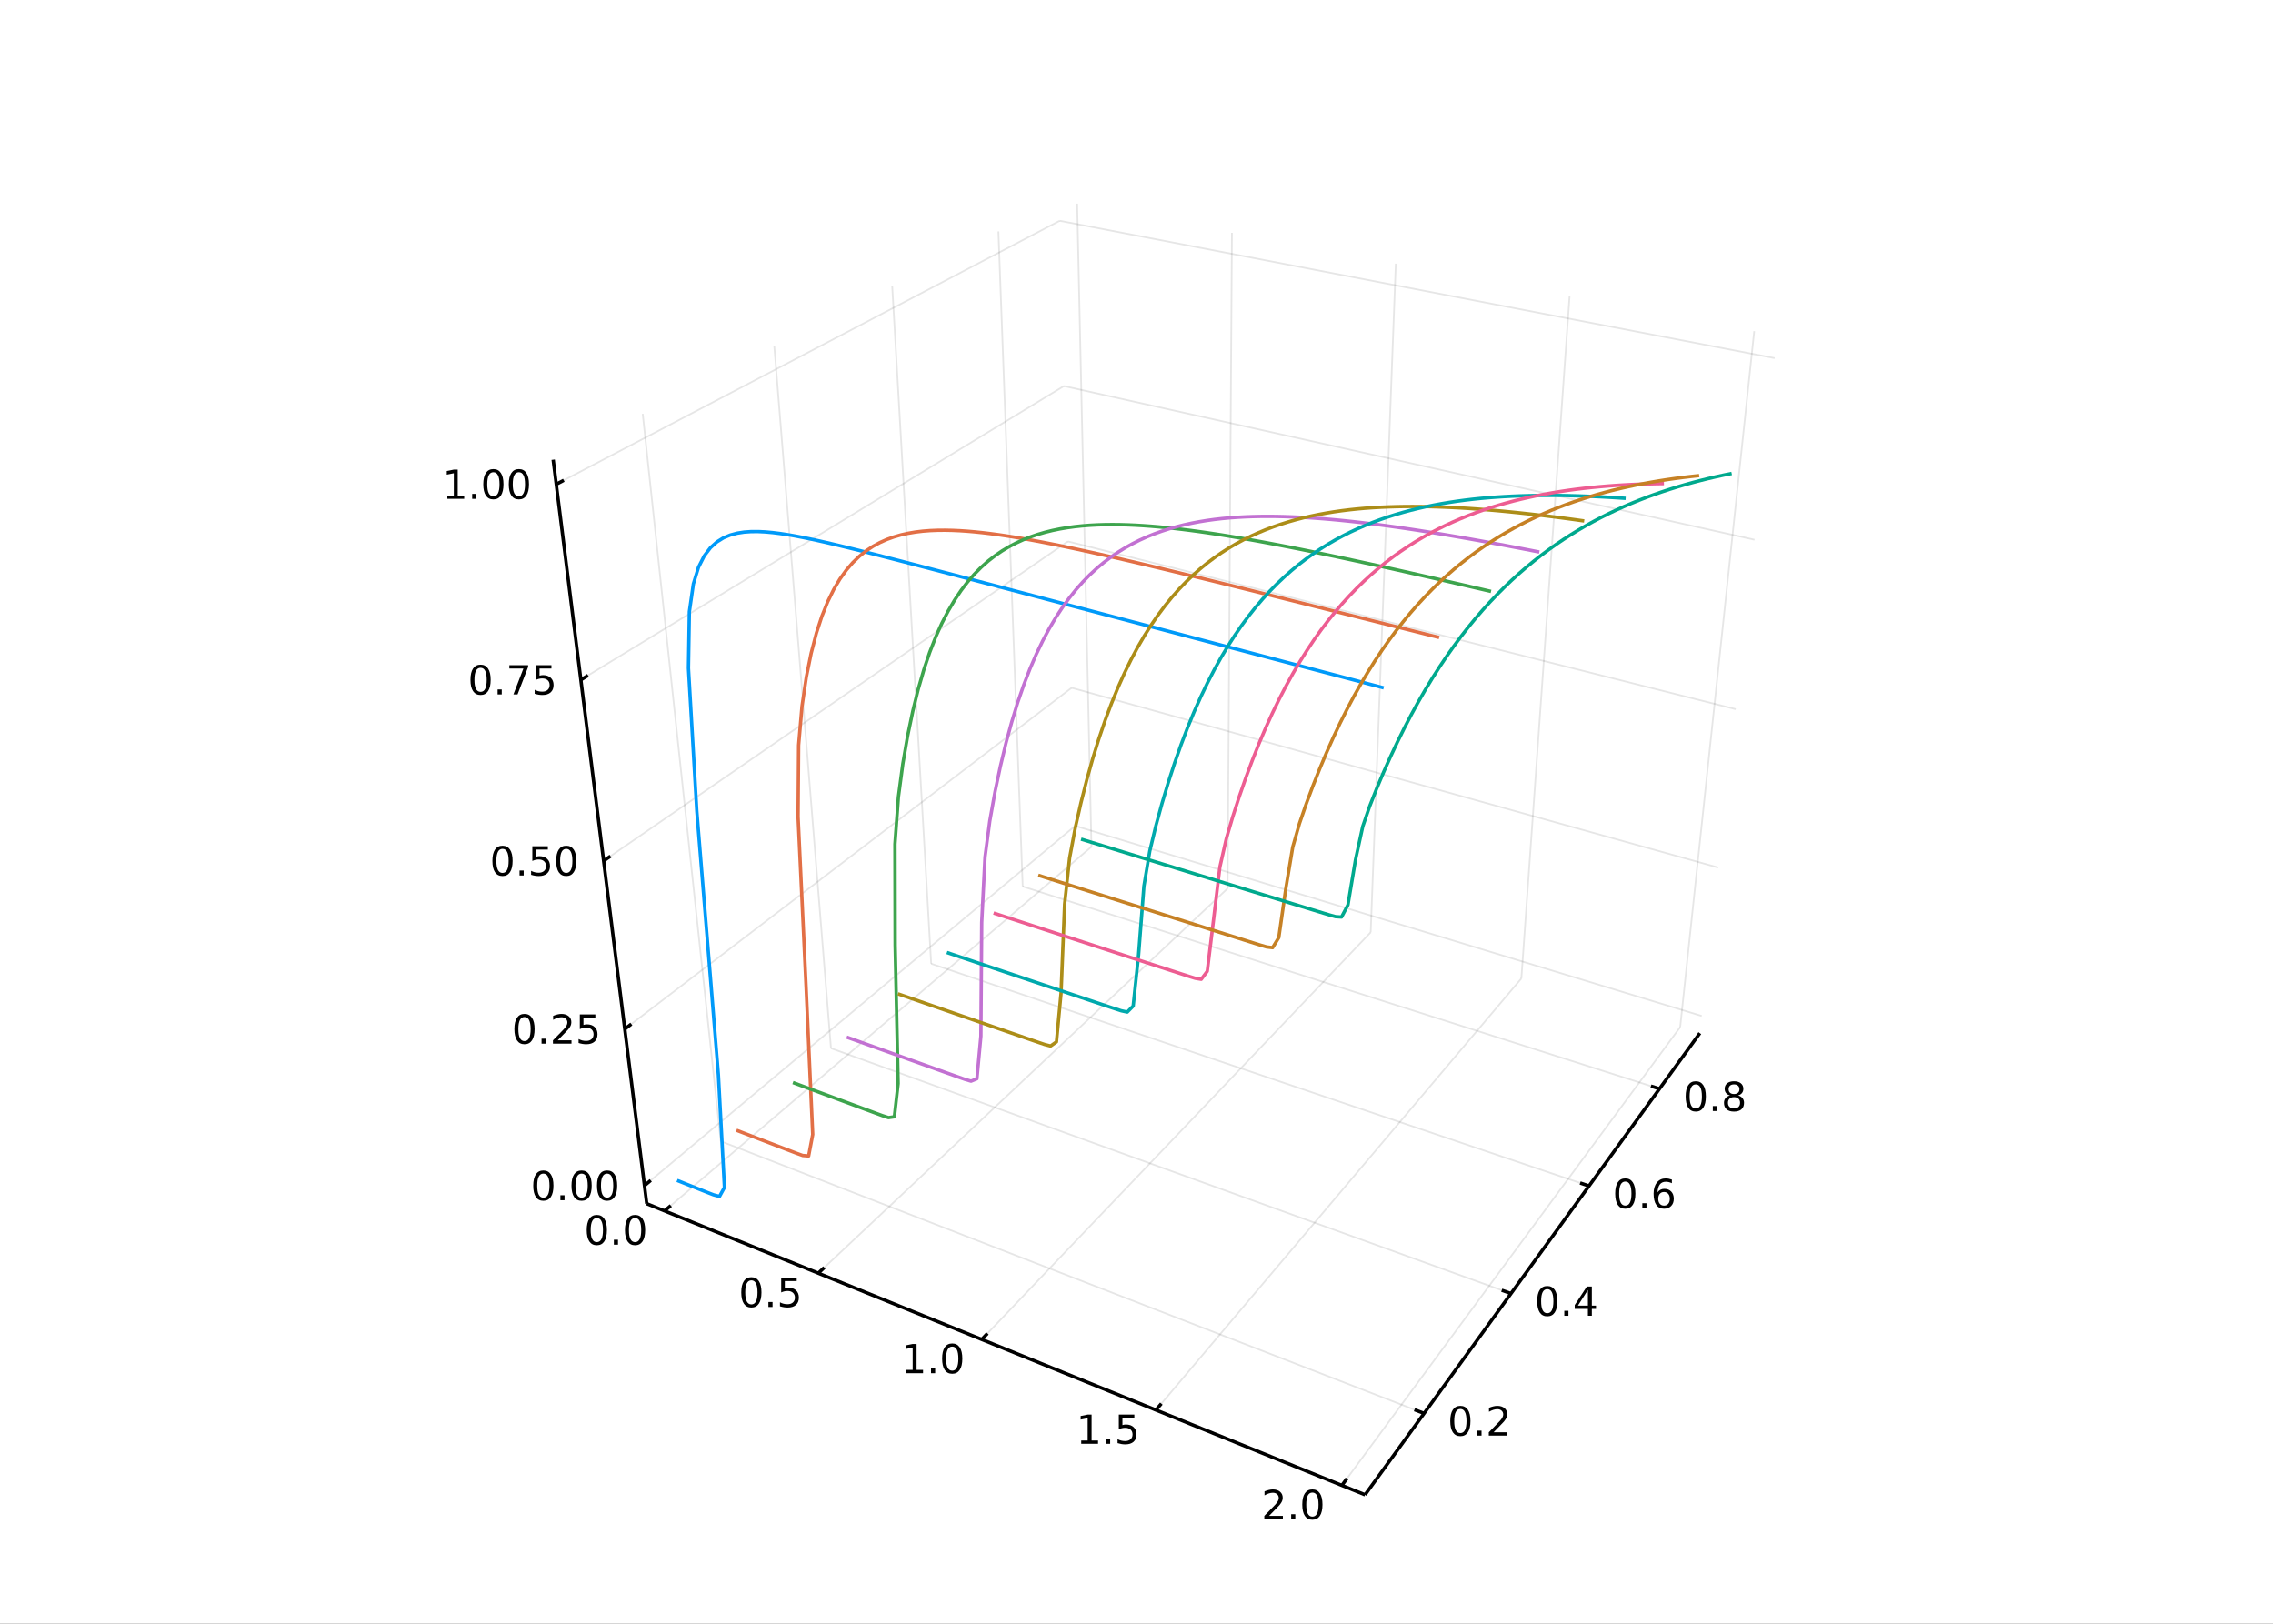 <?xml version="1.0" encoding="utf-8"?>
<svg xmlns="http://www.w3.org/2000/svg" xmlns:xlink="http://www.w3.org/1999/xlink" width="672" height="480" viewBox="0 0 2688 1920">
<rect x="0" y="0" width="2688" height="1920" fill="#333333" stroke="none"/>
<defs>
  <clipPath id="clip370">
    <rect x="0" y="0" width="2688" height="1920"/>
  </clipPath>
</defs>
<path clip-path="url(#clip370)" d="
M0 1920 L2688 1920 L2688 0 L0 0  Z
  " fill="#ffffff" fill-rule="evenodd" fill-opacity="1"/>
<defs>
  <clipPath id="clip371">
    <rect x="537" y="0" width="1883" height="1883"/>
  </clipPath>
</defs>
<defs>
  <clipPath id="clip372">
    <rect x="189" y="47" width="2453" height="1755"/>
  </clipPath>
</defs>
<path clip-path="url(#clip372)" d="
M-354.804 3135.48 L-459.2 1060.76 L105.336 337.03 L906.372 714.179 L820.099 2659.89 L446.569 3947.31 L-354.804 3135.48  Z
  " fill="#ffffff" fill-rule="evenodd" fill-opacity="1"/>
<polyline clip-path="url(#clip372)" style="stroke:#000000; stroke-linecap:butt; stroke-linejoin:round; stroke-width:2; stroke-opacity:0.1; fill:none" points="
  785.9,1431.83 1290.74,1001.27 
  "/>
<polyline clip-path="url(#clip372)" style="stroke:#000000; stroke-linecap:butt; stroke-linejoin:round; stroke-width:2; stroke-opacity:0.1; fill:none" points="
  1290.74,1001.27 1273.84,240.755 
  "/>
<polyline clip-path="url(#clip372)" style="stroke:#000000; stroke-linecap:butt; stroke-linejoin:round; stroke-width:2; stroke-opacity:0.1; fill:none" points="
  967.682,1505.5 1451.71,1050.57 
  "/>
<polyline clip-path="url(#clip372)" style="stroke:#000000; stroke-linecap:butt; stroke-linejoin:round; stroke-width:2; stroke-opacity:0.1; fill:none" points="
  1451.71,1050.57 1456.85,275.222 
  "/>
<polyline clip-path="url(#clip372)" style="stroke:#000000; stroke-linecap:butt; stroke-linejoin:round; stroke-width:2; stroke-opacity:0.1; fill:none" points="
  1160.99,1583.83 1620.95,1102.41 
  "/>
<polyline clip-path="url(#clip372)" style="stroke:#000000; stroke-linecap:butt; stroke-linejoin:round; stroke-width:2; stroke-opacity:0.1; fill:none" points="
  1620.95,1102.41 1650.63,311.716 
  "/>
<polyline clip-path="url(#clip372)" style="stroke:#000000; stroke-linecap:butt; stroke-linejoin:round; stroke-width:2; stroke-opacity:0.1; fill:none" points="
  1366.96,1667.29 1799.14,1156.99 
  "/>
<polyline clip-path="url(#clip372)" style="stroke:#000000; stroke-linecap:butt; stroke-linejoin:round; stroke-width:2; stroke-opacity:0.1; fill:none" points="
  1799.14,1156.99 1856.15,350.423 
  "/>
<polyline clip-path="url(#clip372)" style="stroke:#000000; stroke-linecap:butt; stroke-linejoin:round; stroke-width:2; stroke-opacity:0.1; fill:none" points="
  1586.87,1756.41 1986.98,1214.52 
  "/>
<polyline clip-path="url(#clip372)" style="stroke:#000000; stroke-linecap:butt; stroke-linejoin:round; stroke-width:2; stroke-opacity:0.1; fill:none" points="
  1986.98,1214.52 2074.53,391.55 
  "/>
<polyline clip-path="url(#clip370)" style="stroke:#000000; stroke-linecap:butt; stroke-linejoin:round; stroke-width:4; stroke-opacity:1; fill:none" points="
  764.812,1423.29 1614.27,1767.51 
  "/>
<polyline clip-path="url(#clip370)" style="stroke:#000000; stroke-linecap:butt; stroke-linejoin:round; stroke-width:4; stroke-opacity:1; fill:none" points="
  785.9,1431.83 793.265,1425.55 
  "/>
<polyline clip-path="url(#clip370)" style="stroke:#000000; stroke-linecap:butt; stroke-linejoin:round; stroke-width:4; stroke-opacity:1; fill:none" points="
  967.682,1505.5 974.782,1498.82 
  "/>
<polyline clip-path="url(#clip370)" style="stroke:#000000; stroke-linecap:butt; stroke-linejoin:round; stroke-width:4; stroke-opacity:1; fill:none" points="
  1160.99,1583.83 1167.78,1576.73 
  "/>
<polyline clip-path="url(#clip370)" style="stroke:#000000; stroke-linecap:butt; stroke-linejoin:round; stroke-width:4; stroke-opacity:1; fill:none" points="
  1366.96,1667.29 1373.37,1659.72 
  "/>
<polyline clip-path="url(#clip370)" style="stroke:#000000; stroke-linecap:butt; stroke-linejoin:round; stroke-width:4; stroke-opacity:1; fill:none" points="
  1586.87,1756.41 1592.85,1748.31 
  "/>
<path clip-path="url(#clip370)" d="M705.768 1440.29 Q702.157 1440.29 700.328 1443.86 Q698.523 1447.4 698.523 1454.53 Q698.523 1461.64 700.328 1465.2 Q702.157 1468.74 705.768 1468.74 Q709.402 1468.74 711.208 1465.2 Q713.037 1461.64 713.037 1454.53 Q713.037 1447.4 711.208 1443.86 Q709.402 1440.29 705.768 1440.29 M705.768 1436.59 Q711.578 1436.59 714.634 1441.2 Q717.713 1445.78 717.713 1454.53 Q717.713 1463.26 714.634 1467.86 Q711.578 1472.45 705.768 1472.45 Q699.958 1472.45 696.879 1467.86 Q693.824 1463.26 693.824 1454.53 Q693.824 1445.78 696.879 1441.2 Q699.958 1436.59 705.768 1436.59 Z" fill="#000000" fill-rule="evenodd" fill-opacity="1" /><path clip-path="url(#clip370)" d="M725.93 1465.89 L730.814 1465.89 L730.814 1471.77 L725.93 1471.77 L725.93 1465.89 Z" fill="#000000" fill-rule="evenodd" fill-opacity="1" /><path clip-path="url(#clip370)" d="M750.999 1440.29 Q747.388 1440.29 745.56 1443.86 Q743.754 1447.4 743.754 1454.53 Q743.754 1461.64 745.56 1465.2 Q747.388 1468.74 750.999 1468.74 Q754.634 1468.74 756.439 1465.2 Q758.268 1461.64 758.268 1454.53 Q758.268 1447.4 756.439 1443.86 Q754.634 1440.29 750.999 1440.29 M750.999 1436.59 Q756.81 1436.59 759.865 1441.2 Q762.944 1445.78 762.944 1454.53 Q762.944 1463.26 759.865 1467.86 Q756.81 1472.45 750.999 1472.45 Q745.189 1472.45 742.111 1467.86 Q739.055 1463.26 739.055 1454.53 Q739.055 1445.78 742.111 1441.2 Q745.189 1436.59 750.999 1436.59 Z" fill="#000000" fill-rule="evenodd" fill-opacity="1" /><path clip-path="url(#clip370)" d="M888.546 1513.96 Q884.934 1513.96 883.106 1517.52 Q881.3 1521.06 881.3 1528.19 Q881.3 1535.3 883.106 1538.86 Q884.934 1542.4 888.546 1542.4 Q892.18 1542.4 893.985 1538.86 Q895.814 1535.3 895.814 1528.19 Q895.814 1521.06 893.985 1517.52 Q892.18 1513.96 888.546 1513.96 M888.546 1510.25 Q894.356 1510.25 897.411 1514.86 Q900.49 1519.44 900.49 1528.19 Q900.49 1536.92 897.411 1541.52 Q894.356 1546.11 888.546 1546.11 Q882.735 1546.11 879.657 1541.52 Q876.601 1536.92 876.601 1528.19 Q876.601 1519.44 879.657 1514.86 Q882.735 1510.25 888.546 1510.25 Z" fill="#000000" fill-rule="evenodd" fill-opacity="1" /><path clip-path="url(#clip370)" d="M908.707 1539.56 L913.592 1539.56 L913.592 1545.44 L908.707 1545.44 L908.707 1539.56 Z" fill="#000000" fill-rule="evenodd" fill-opacity="1" /><path clip-path="url(#clip370)" d="M923.823 1510.88 L942.179 1510.88 L942.179 1514.81 L928.105 1514.81 L928.105 1523.28 Q929.124 1522.94 930.143 1522.77 Q931.161 1522.59 932.18 1522.59 Q937.967 1522.59 941.346 1525.76 Q944.726 1528.93 944.726 1534.35 Q944.726 1539.93 941.254 1543.03 Q937.781 1546.11 931.462 1546.11 Q929.286 1546.11 927.018 1545.74 Q924.772 1545.37 922.365 1544.63 L922.365 1539.93 Q924.448 1541.06 926.67 1541.62 Q928.893 1542.17 931.369 1542.17 Q935.374 1542.17 937.712 1540.07 Q940.05 1537.96 940.05 1534.35 Q940.05 1530.74 937.712 1528.63 Q935.374 1526.52 931.369 1526.52 Q929.494 1526.52 927.619 1526.94 Q925.768 1527.36 923.823 1528.24 L923.823 1510.88 Z" fill="#000000" fill-rule="evenodd" fill-opacity="1" /><path clip-path="url(#clip370)" d="M1071.67 1619.83 L1079.31 1619.83 L1079.31 1593.47 L1071 1595.14 L1071 1590.88 L1079.26 1589.21 L1083.94 1589.21 L1083.94 1619.83 L1091.58 1619.83 L1091.58 1623.77 L1071.67 1623.77 L1071.67 1619.83 Z" fill="#000000" fill-rule="evenodd" fill-opacity="1" /><path clip-path="url(#clip370)" d="M1101.02 1617.89 L1105.91 1617.89 L1105.91 1623.77 L1101.02 1623.77 L1101.02 1617.89 Z" fill="#000000" fill-rule="evenodd" fill-opacity="1" /><path clip-path="url(#clip370)" d="M1126.09 1592.29 Q1122.48 1592.29 1120.65 1595.85 Q1118.85 1599.4 1118.85 1606.52 Q1118.85 1613.63 1120.65 1617.2 Q1122.48 1620.74 1126.09 1620.74 Q1129.72 1620.74 1131.53 1617.2 Q1133.36 1613.63 1133.36 1606.52 Q1133.36 1599.4 1131.53 1595.85 Q1129.72 1592.29 1126.09 1592.29 M1126.09 1588.59 Q1131.9 1588.59 1134.96 1593.19 Q1138.03 1597.77 1138.03 1606.52 Q1138.03 1615.25 1134.96 1619.86 Q1131.9 1624.44 1126.09 1624.44 Q1120.28 1624.44 1117.2 1619.86 Q1114.15 1615.25 1114.15 1606.52 Q1114.15 1597.77 1117.2 1593.19 Q1120.28 1588.59 1126.09 1588.59 Z" fill="#000000" fill-rule="evenodd" fill-opacity="1" /><path clip-path="url(#clip370)" d="M1278.63 1703.3 L1286.27 1703.3 L1286.27 1676.93 L1277.96 1678.6 L1277.96 1674.34 L1286.23 1672.67 L1290.9 1672.67 L1290.9 1703.3 L1298.54 1703.3 L1298.54 1707.23 L1278.63 1707.23 L1278.63 1703.3 Z" fill="#000000" fill-rule="evenodd" fill-opacity="1" /><path clip-path="url(#clip370)" d="M1307.98 1701.35 L1312.87 1701.35 L1312.87 1707.23 L1307.98 1707.23 L1307.98 1701.35 Z" fill="#000000" fill-rule="evenodd" fill-opacity="1" /><path clip-path="url(#clip370)" d="M1323.1 1672.67 L1341.46 1672.67 L1341.46 1676.61 L1327.38 1676.61 L1327.38 1685.08 Q1328.4 1684.73 1329.42 1684.57 Q1330.44 1684.39 1331.46 1684.39 Q1337.24 1684.39 1340.62 1687.56 Q1344 1690.73 1344 1696.15 Q1344 1701.72 1340.53 1704.83 Q1337.06 1707.9 1330.74 1707.9 Q1328.56 1707.9 1326.29 1707.53 Q1324.05 1707.16 1321.64 1706.42 L1321.64 1701.72 Q1323.73 1702.86 1325.95 1703.41 Q1328.17 1703.97 1330.65 1703.97 Q1334.65 1703.97 1336.99 1701.86 Q1339.33 1699.76 1339.33 1696.15 Q1339.33 1692.53 1336.99 1690.43 Q1334.65 1688.32 1330.65 1688.32 Q1328.77 1688.32 1326.9 1688.74 Q1325.04 1689.15 1323.1 1690.03 L1323.1 1672.67 Z" fill="#000000" fill-rule="evenodd" fill-opacity="1" /><path clip-path="url(#clip370)" d="M1500.77 1792.41 L1517.09 1792.41 L1517.09 1796.35 L1495.14 1796.35 L1495.14 1792.41 Q1497.81 1789.66 1502.39 1785.03 Q1507 1780.38 1508.18 1779.03 Q1510.42 1776.51 1511.3 1774.77 Q1512.2 1773.01 1512.2 1771.32 Q1512.2 1768.57 1510.26 1766.83 Q1508.34 1765.1 1505.24 1765.1 Q1503.04 1765.1 1500.58 1765.86 Q1498.15 1766.63 1495.38 1768.18 L1495.38 1763.45 Q1498.2 1762.32 1500.65 1761.74 Q1503.11 1761.16 1505.14 1761.16 Q1510.51 1761.16 1513.71 1763.85 Q1516.9 1766.53 1516.9 1771.02 Q1516.9 1773.15 1516.09 1775.07 Q1515.31 1776.97 1513.2 1779.57 Q1512.62 1780.24 1509.52 1783.45 Q1506.42 1786.65 1500.77 1792.41 Z" fill="#000000" fill-rule="evenodd" fill-opacity="1" /><path clip-path="url(#clip370)" d="M1526.9 1790.47 L1531.79 1790.47 L1531.79 1796.35 L1526.9 1796.35 L1526.9 1790.47 Z" fill="#000000" fill-rule="evenodd" fill-opacity="1" /><path clip-path="url(#clip370)" d="M1551.97 1764.87 Q1548.36 1764.87 1546.53 1768.43 Q1544.73 1771.97 1544.73 1779.1 Q1544.73 1786.21 1546.53 1789.77 Q1548.36 1793.32 1551.97 1793.32 Q1555.61 1793.32 1557.41 1789.77 Q1559.24 1786.21 1559.24 1779.1 Q1559.24 1771.97 1557.41 1768.43 Q1555.61 1764.87 1551.97 1764.87 M1551.97 1761.16 Q1557.78 1761.16 1560.84 1765.77 Q1563.92 1770.35 1563.92 1779.1 Q1563.92 1787.83 1560.84 1792.44 Q1557.78 1797.02 1551.97 1797.02 Q1546.16 1797.02 1543.08 1792.44 Q1540.03 1787.83 1540.03 1779.1 Q1540.03 1770.35 1543.08 1765.77 Q1546.16 1761.16 1551.97 1761.16 Z" fill="#000000" fill-rule="evenodd" fill-opacity="1" /><polyline clip-path="url(#clip372)" style="stroke:#000000; stroke-linecap:butt; stroke-linejoin:round; stroke-width:2; stroke-opacity:0.1; fill:none" points="
  1684.07,1671.28 852.355,1349.45 
  "/>
<polyline clip-path="url(#clip372)" style="stroke:#000000; stroke-linecap:butt; stroke-linejoin:round; stroke-width:2; stroke-opacity:0.1; fill:none" points="
  852.355,1349.45 760.042,489.31 
  "/>
<polyline clip-path="url(#clip372)" style="stroke:#000000; stroke-linecap:butt; stroke-linejoin:round; stroke-width:2; stroke-opacity:0.1; fill:none" points="
  1786.85,1529.58 982.69,1239.51 
  "/>
<polyline clip-path="url(#clip372)" style="stroke:#000000; stroke-linecap:butt; stroke-linejoin:round; stroke-width:2; stroke-opacity:0.1; fill:none" points="
  982.69,1239.51 915.654,409.512 
  "/>
<polyline clip-path="url(#clip372)" style="stroke:#000000; stroke-linecap:butt; stroke-linejoin:round; stroke-width:2; stroke-opacity:0.1; fill:none" points="
  1879.14,1402.33 1101.2,1139.54 
  "/>
<polyline clip-path="url(#clip372)" style="stroke:#000000; stroke-linecap:butt; stroke-linejoin:round; stroke-width:2; stroke-opacity:0.1; fill:none" points="
  1101.2,1139.54 1055.08,338.016 
  "/>
<polyline clip-path="url(#clip372)" style="stroke:#000000; stroke-linecap:butt; stroke-linejoin:round; stroke-width:2; stroke-opacity:0.1; fill:none" points="
  1962.48,1287.44 1209.44,1048.24 
  "/>
<polyline clip-path="url(#clip372)" style="stroke:#000000; stroke-linecap:butt; stroke-linejoin:round; stroke-width:2; stroke-opacity:0.1; fill:none" points="
  1209.44,1048.24 1180.72,273.588 
  "/>
<polyline clip-path="url(#clip370)" style="stroke:#000000; stroke-linecap:butt; stroke-linejoin:round; stroke-width:4; stroke-opacity:1; fill:none" points="
  1614.27,1767.51 2010.21,1221.64 
  "/>
<polyline clip-path="url(#clip370)" style="stroke:#000000; stroke-linecap:butt; stroke-linejoin:round; stroke-width:4; stroke-opacity:1; fill:none" points="
  1684.07,1671.28 1672.72,1666.88 
  "/>
<polyline clip-path="url(#clip370)" style="stroke:#000000; stroke-linecap:butt; stroke-linejoin:round; stroke-width:4; stroke-opacity:1; fill:none" points="
  1786.85,1529.58 1775.95,1525.64 
  "/>
<polyline clip-path="url(#clip370)" style="stroke:#000000; stroke-linecap:butt; stroke-linejoin:round; stroke-width:4; stroke-opacity:1; fill:none" points="
  1879.14,1402.33 1868.66,1398.79 
  "/>
<polyline clip-path="url(#clip370)" style="stroke:#000000; stroke-linecap:butt; stroke-linejoin:round; stroke-width:4; stroke-opacity:1; fill:none" points="
  1962.48,1287.44 1952.39,1284.23 
  "/>
<path clip-path="url(#clip370)" d="M1726.99 1666.06 Q1723.38 1666.06 1721.55 1669.63 Q1719.75 1673.17 1719.75 1680.3 Q1719.75 1687.4 1721.55 1690.97 Q1723.38 1694.51 1726.99 1694.51 Q1730.63 1694.51 1732.43 1690.97 Q1734.26 1687.4 1734.26 1680.3 Q1734.26 1673.17 1732.43 1669.63 Q1730.63 1666.06 1726.99 1666.06 M1726.99 1662.36 Q1732.8 1662.36 1735.86 1666.97 Q1738.94 1671.55 1738.94 1680.3 Q1738.94 1689.03 1735.86 1693.63 Q1732.8 1698.21 1726.99 1698.21 Q1721.18 1698.21 1718.1 1693.63 Q1715.05 1689.03 1715.05 1680.3 Q1715.05 1671.55 1718.1 1666.97 Q1721.18 1662.36 1726.99 1662.36 Z" fill="#000000" fill-rule="evenodd" fill-opacity="1" /><path clip-path="url(#clip370)" d="M1747.15 1691.66 L1752.04 1691.66 L1752.04 1697.54 L1747.15 1697.54 L1747.15 1691.66 Z" fill="#000000" fill-rule="evenodd" fill-opacity="1" /><path clip-path="url(#clip370)" d="M1766.25 1693.61 L1782.57 1693.61 L1782.57 1697.54 L1760.63 1697.54 L1760.63 1693.61 Q1763.29 1690.85 1767.87 1686.22 Q1772.48 1681.57 1773.66 1680.23 Q1775.9 1677.71 1776.78 1675.97 Q1777.69 1674.21 1777.69 1672.52 Q1777.69 1669.77 1775.74 1668.03 Q1773.82 1666.29 1770.72 1666.29 Q1768.52 1666.29 1766.06 1667.06 Q1763.63 1667.82 1760.86 1669.37 L1760.86 1664.65 Q1763.68 1663.52 1766.13 1662.94 Q1768.59 1662.36 1770.63 1662.36 Q1776 1662.36 1779.19 1665.04 Q1782.38 1667.73 1782.38 1672.22 Q1782.38 1674.35 1781.57 1676.27 Q1780.79 1678.17 1778.68 1680.76 Q1778.1 1681.43 1775 1684.65 Q1771.9 1687.84 1766.25 1693.61 Z" fill="#000000" fill-rule="evenodd" fill-opacity="1" /><path clip-path="url(#clip370)" d="M1829.77 1524.36 Q1826.16 1524.36 1824.33 1527.93 Q1822.53 1531.47 1822.53 1538.6 Q1822.53 1545.7 1824.33 1549.27 Q1826.16 1552.81 1829.77 1552.81 Q1833.41 1552.81 1835.21 1549.27 Q1837.04 1545.7 1837.04 1538.6 Q1837.04 1531.47 1835.21 1527.93 Q1833.41 1524.36 1829.77 1524.36 M1829.77 1520.66 Q1835.58 1520.66 1838.64 1525.27 Q1841.72 1529.85 1841.72 1538.6 Q1841.72 1547.33 1838.64 1551.93 Q1835.58 1556.51 1829.77 1556.51 Q1823.96 1556.51 1820.88 1551.93 Q1817.83 1547.33 1817.83 1538.6 Q1817.83 1529.85 1820.88 1525.27 Q1823.96 1520.66 1829.77 1520.66 Z" fill="#000000" fill-rule="evenodd" fill-opacity="1" /><path clip-path="url(#clip370)" d="M1849.93 1549.96 L1854.82 1549.96 L1854.82 1555.84 L1849.93 1555.84 L1849.93 1549.96 Z" fill="#000000" fill-rule="evenodd" fill-opacity="1" /><path clip-path="url(#clip370)" d="M1877.85 1525.36 L1866.04 1543.81 L1877.85 1543.81 L1877.85 1525.36 M1876.62 1521.28 L1882.5 1521.28 L1882.5 1543.81 L1887.43 1543.81 L1887.43 1547.7 L1882.5 1547.7 L1882.5 1555.84 L1877.85 1555.84 L1877.85 1547.7 L1862.25 1547.7 L1862.25 1543.18 L1876.62 1521.28 Z" fill="#000000" fill-rule="evenodd" fill-opacity="1" /><path clip-path="url(#clip370)" d="M1922.07 1397.12 Q1918.46 1397.12 1916.63 1400.68 Q1914.82 1404.22 1914.82 1411.35 Q1914.82 1418.46 1916.63 1422.02 Q1918.46 1425.57 1922.07 1425.57 Q1925.7 1425.57 1927.51 1422.02 Q1929.34 1418.46 1929.34 1411.35 Q1929.34 1404.22 1927.51 1400.68 Q1925.7 1397.12 1922.07 1397.12 M1922.07 1393.41 Q1927.88 1393.41 1930.93 1398.02 Q1934.01 1402.6 1934.01 1411.35 Q1934.01 1420.08 1930.93 1424.69 Q1927.88 1429.27 1922.07 1429.27 Q1916.26 1429.27 1913.18 1424.69 Q1910.12 1420.08 1910.12 1411.35 Q1910.12 1402.6 1913.18 1398.02 Q1916.26 1393.41 1922.07 1393.41 Z" fill="#000000" fill-rule="evenodd" fill-opacity="1" /><path clip-path="url(#clip370)" d="M1942.23 1422.72 L1947.11 1422.72 L1947.11 1428.6 L1942.23 1428.6 L1942.23 1422.72 Z" fill="#000000" fill-rule="evenodd" fill-opacity="1" /><path clip-path="url(#clip370)" d="M1967.88 1409.46 Q1964.73 1409.46 1962.88 1411.61 Q1961.05 1413.76 1961.05 1417.51 Q1961.05 1421.24 1962.88 1423.41 Q1964.73 1425.57 1967.88 1425.57 Q1971.03 1425.57 1972.85 1423.41 Q1974.71 1421.24 1974.71 1417.51 Q1974.71 1413.76 1972.85 1411.61 Q1971.03 1409.46 1967.88 1409.46 M1977.16 1394.8 L1977.16 1399.06 Q1975.4 1398.23 1973.6 1397.79 Q1971.81 1397.35 1970.05 1397.35 Q1965.42 1397.35 1962.97 1400.47 Q1960.54 1403.6 1960.19 1409.92 Q1961.56 1407.9 1963.62 1406.84 Q1965.68 1405.75 1968.16 1405.75 Q1973.36 1405.75 1976.37 1408.92 Q1979.41 1412.07 1979.41 1417.51 Q1979.41 1422.83 1976.26 1426.05 Q1973.11 1429.27 1967.88 1429.27 Q1961.88 1429.27 1958.71 1424.69 Q1955.54 1420.08 1955.54 1411.35 Q1955.54 1403.16 1959.43 1398.3 Q1963.32 1393.41 1969.87 1393.41 Q1971.63 1393.41 1973.41 1393.76 Q1975.22 1394.11 1977.16 1394.8 Z" fill="#000000" fill-rule="evenodd" fill-opacity="1" /><path clip-path="url(#clip370)" d="M2005.41 1282.22 Q2001.79 1282.22 1999.97 1285.79 Q1998.16 1289.33 1998.16 1296.46 Q1998.16 1303.57 1999.97 1307.13 Q2001.79 1310.67 2005.41 1310.67 Q2009.04 1310.67 2010.85 1307.13 Q2012.67 1303.57 2012.67 1296.46 Q2012.67 1289.33 2010.85 1285.79 Q2009.04 1282.22 2005.41 1282.22 M2005.41 1278.52 Q2011.22 1278.52 2014.27 1283.13 Q2017.35 1287.71 2017.35 1296.46 Q2017.35 1305.19 2014.27 1309.79 Q2011.22 1314.38 2005.41 1314.38 Q1999.6 1314.38 1996.52 1309.79 Q1993.46 1305.19 1993.46 1296.46 Q1993.46 1287.71 1996.52 1283.13 Q1999.6 1278.52 2005.41 1278.52 Z" fill="#000000" fill-rule="evenodd" fill-opacity="1" /><path clip-path="url(#clip370)" d="M2025.57 1307.82 L2030.45 1307.82 L2030.45 1313.7 L2025.57 1313.7 L2025.57 1307.82 Z" fill="#000000" fill-rule="evenodd" fill-opacity="1" /><path clip-path="url(#clip370)" d="M2050.64 1297.29 Q2047.3 1297.29 2045.38 1299.07 Q2043.48 1300.86 2043.48 1303.98 Q2043.48 1307.11 2045.38 1308.89 Q2047.3 1310.67 2050.64 1310.67 Q2053.97 1310.67 2055.89 1308.89 Q2057.81 1307.08 2057.81 1303.98 Q2057.81 1300.86 2055.89 1299.07 Q2053.99 1297.29 2050.64 1297.29 M2045.96 1295.3 Q2042.95 1294.56 2041.26 1292.5 Q2039.6 1290.44 2039.6 1287.48 Q2039.6 1283.33 2042.53 1280.93 Q2045.5 1278.52 2050.64 1278.52 Q2055.8 1278.52 2058.74 1280.93 Q2061.68 1283.33 2061.68 1287.48 Q2061.68 1290.44 2059.99 1292.5 Q2058.32 1294.56 2055.34 1295.3 Q2058.72 1296.09 2060.59 1298.38 Q2062.49 1300.67 2062.49 1303.98 Q2062.49 1309.01 2059.41 1311.69 Q2056.35 1314.38 2050.64 1314.38 Q2044.92 1314.38 2041.84 1311.69 Q2038.78 1309.01 2038.78 1303.98 Q2038.78 1300.67 2040.68 1298.38 Q2042.58 1296.09 2045.96 1295.3 M2044.25 1287.92 Q2044.25 1290.6 2045.91 1292.11 Q2047.6 1293.61 2050.64 1293.61 Q2053.65 1293.61 2055.34 1292.11 Q2057.05 1290.6 2057.05 1287.92 Q2057.05 1285.23 2055.34 1283.73 Q2053.65 1282.22 2050.64 1282.22 Q2047.6 1282.22 2045.91 1283.73 Q2044.25 1285.23 2044.25 1287.92 Z" fill="#000000" fill-rule="evenodd" fill-opacity="1" /><polyline clip-path="url(#clip372)" style="stroke:#000000; stroke-linecap:butt; stroke-linejoin:round; stroke-width:2; stroke-opacity:0.1; fill:none" points="
  762.124,1401.93 1271.47,976.54 
  "/>
<polyline clip-path="url(#clip372)" style="stroke:#000000; stroke-linecap:butt; stroke-linejoin:round; stroke-width:2; stroke-opacity:0.1; fill:none" points="
  1271.47,976.54 2012.46,1201.32 
  "/>
<polyline clip-path="url(#clip372)" style="stroke:#000000; stroke-linecap:butt; stroke-linejoin:round; stroke-width:2; stroke-opacity:0.1; fill:none" points="
  738.834,1216.79 1267.29,813.269 
  "/>
<polyline clip-path="url(#clip372)" style="stroke:#000000; stroke-linecap:butt; stroke-linejoin:round; stroke-width:2; stroke-opacity:0.1; fill:none" points="
  1267.29,813.269 2031.91,1025.85 
  "/>
<polyline clip-path="url(#clip372)" style="stroke:#000000; stroke-linecap:butt; stroke-linejoin:round; stroke-width:2; stroke-opacity:0.1; fill:none" points="
  713.821,1017.95 1262.87,640.218 
  "/>
<polyline clip-path="url(#clip372)" style="stroke:#000000; stroke-linecap:butt; stroke-linejoin:round; stroke-width:2; stroke-opacity:0.1; fill:none" points="
  1262.87,640.218 2052.67,838.574 
  "/>
<polyline clip-path="url(#clip372)" style="stroke:#000000; stroke-linecap:butt; stroke-linejoin:round; stroke-width:2; stroke-opacity:0.1; fill:none" points="
  686.886,803.829 1258.18,456.482 
  "/>
<polyline clip-path="url(#clip372)" style="stroke:#000000; stroke-linecap:butt; stroke-linejoin:round; stroke-width:2; stroke-opacity:0.1; fill:none" points="
  1258.18,456.482 2074.88,638.253 
  "/>
<polyline clip-path="url(#clip372)" style="stroke:#000000; stroke-linecap:butt; stroke-linejoin:round; stroke-width:2; stroke-opacity:0.1; fill:none" points="
  657.799,572.604 1253.18,261.04 
  "/>
<polyline clip-path="url(#clip372)" style="stroke:#000000; stroke-linecap:butt; stroke-linejoin:round; stroke-width:2; stroke-opacity:0.1; fill:none" points="
  1253.18,261.04 2098.68,423.477 
  "/>
<polyline clip-path="url(#clip370)" style="stroke:#000000; stroke-linecap:butt; stroke-linejoin:round; stroke-width:4; stroke-opacity:1; fill:none" points="
  764.812,1423.29 654.152,543.61 
  "/>
<polyline clip-path="url(#clip370)" style="stroke:#000000; stroke-linecap:butt; stroke-linejoin:round; stroke-width:4; stroke-opacity:1; fill:none" points="
  762.124,1401.93 769.556,1395.72 
  "/>
<polyline clip-path="url(#clip370)" style="stroke:#000000; stroke-linecap:butt; stroke-linejoin:round; stroke-width:4; stroke-opacity:1; fill:none" points="
  738.834,1216.79 746.594,1210.86 
  "/>
<polyline clip-path="url(#clip370)" style="stroke:#000000; stroke-linecap:butt; stroke-linejoin:round; stroke-width:4; stroke-opacity:1; fill:none" points="
  713.821,1017.95 721.937,1012.36 
  "/>
<polyline clip-path="url(#clip370)" style="stroke:#000000; stroke-linecap:butt; stroke-linejoin:round; stroke-width:4; stroke-opacity:1; fill:none" points="
  686.886,803.829 695.392,798.658 
  "/>
<polyline clip-path="url(#clip370)" style="stroke:#000000; stroke-linecap:butt; stroke-linejoin:round; stroke-width:4; stroke-opacity:1; fill:none" points="
  657.799,572.604 666.732,567.929 
  "/>
<path clip-path="url(#clip370)" d="M642.531 1387.72 Q638.92 1387.72 637.091 1391.29 Q635.286 1394.83 635.286 1401.96 Q635.286 1409.07 637.091 1412.63 Q638.92 1416.17 642.531 1416.17 Q646.165 1416.17 647.971 1412.63 Q649.799 1409.07 649.799 1401.96 Q649.799 1394.83 647.971 1391.29 Q646.165 1387.72 642.531 1387.72 M642.531 1384.02 Q648.341 1384.02 651.397 1388.63 Q654.475 1393.21 654.475 1401.96 Q654.475 1410.69 651.397 1415.29 Q648.341 1419.88 642.531 1419.88 Q636.721 1419.88 633.642 1415.29 Q630.586 1410.69 630.586 1401.96 Q630.586 1393.21 633.642 1388.63 Q636.721 1384.02 642.531 1384.02 Z" fill="#000000" fill-rule="evenodd" fill-opacity="1" /><path clip-path="url(#clip370)" d="M662.693 1413.33 L667.577 1413.33 L667.577 1419.21 L662.693 1419.21 L662.693 1413.33 Z" fill="#000000" fill-rule="evenodd" fill-opacity="1" /><path clip-path="url(#clip370)" d="M687.762 1387.72 Q684.151 1387.72 682.322 1391.29 Q680.517 1394.83 680.517 1401.96 Q680.517 1409.07 682.322 1412.63 Q684.151 1416.17 687.762 1416.17 Q691.396 1416.17 693.202 1412.63 Q695.031 1409.07 695.031 1401.96 Q695.031 1394.83 693.202 1391.29 Q691.396 1387.72 687.762 1387.72 M687.762 1384.02 Q693.572 1384.02 696.628 1388.63 Q699.706 1393.21 699.706 1401.96 Q699.706 1410.69 696.628 1415.29 Q693.572 1419.88 687.762 1419.88 Q681.952 1419.88 678.873 1415.29 Q675.818 1410.69 675.818 1401.96 Q675.818 1393.21 678.873 1388.63 Q681.952 1384.02 687.762 1384.02 Z" fill="#000000" fill-rule="evenodd" fill-opacity="1" /><path clip-path="url(#clip370)" d="M717.924 1387.72 Q714.313 1387.72 712.484 1391.29 Q710.679 1394.83 710.679 1401.96 Q710.679 1409.07 712.484 1412.63 Q714.313 1416.17 717.924 1416.17 Q721.558 1416.17 723.364 1412.63 Q725.192 1409.07 725.192 1401.96 Q725.192 1394.83 723.364 1391.29 Q721.558 1387.72 717.924 1387.72 M717.924 1384.02 Q723.734 1384.02 726.79 1388.63 Q729.868 1393.21 729.868 1401.96 Q729.868 1410.69 726.79 1415.29 Q723.734 1419.88 717.924 1419.88 Q712.114 1419.88 709.035 1415.29 Q705.98 1410.69 705.98 1401.96 Q705.98 1393.21 709.035 1388.63 Q712.114 1384.02 717.924 1384.02 Z" fill="#000000" fill-rule="evenodd" fill-opacity="1" /><path clip-path="url(#clip370)" d="M620.236 1202.58 Q616.625 1202.58 614.796 1206.15 Q612.991 1209.69 612.991 1216.82 Q612.991 1223.93 614.796 1227.49 Q616.625 1231.03 620.236 1231.03 Q623.87 1231.03 625.676 1227.49 Q627.505 1223.93 627.505 1216.82 Q627.505 1209.69 625.676 1206.15 Q623.87 1202.58 620.236 1202.58 M620.236 1198.88 Q626.046 1198.88 629.102 1203.49 Q632.181 1208.07 632.181 1216.82 Q632.181 1225.55 629.102 1230.15 Q626.046 1234.74 620.236 1234.74 Q614.426 1234.74 611.347 1230.15 Q608.292 1225.55 608.292 1216.82 Q608.292 1208.07 611.347 1203.49 Q614.426 1198.88 620.236 1198.88 Z" fill="#000000" fill-rule="evenodd" fill-opacity="1" /><path clip-path="url(#clip370)" d="M640.398 1228.19 L645.282 1228.19 L645.282 1234.07 L640.398 1234.07 L640.398 1228.19 Z" fill="#000000" fill-rule="evenodd" fill-opacity="1" /><path clip-path="url(#clip370)" d="M659.495 1230.13 L675.815 1230.13 L675.815 1234.07 L653.87 1234.07 L653.87 1230.13 Q656.532 1227.38 661.116 1222.75 Q665.722 1218.09 666.903 1216.75 Q669.148 1214.23 670.028 1212.49 Q670.93 1210.73 670.93 1209.04 Q670.93 1206.29 668.986 1204.55 Q667.065 1202.82 663.963 1202.82 Q661.764 1202.82 659.31 1203.58 Q656.88 1204.34 654.102 1205.89 L654.102 1201.17 Q656.926 1200.04 659.38 1199.46 Q661.833 1198.88 663.87 1198.88 Q669.241 1198.88 672.435 1201.57 Q675.629 1204.25 675.629 1208.74 Q675.629 1210.87 674.819 1212.79 Q674.032 1214.69 671.926 1217.28 Q671.347 1217.95 668.245 1221.17 Q665.143 1224.37 659.495 1230.13 Z" fill="#000000" fill-rule="evenodd" fill-opacity="1" /><path clip-path="url(#clip370)" d="M685.676 1199.51 L704.032 1199.51 L704.032 1203.44 L689.958 1203.44 L689.958 1211.91 Q690.977 1211.57 691.995 1211.4 Q693.014 1211.22 694.032 1211.22 Q699.819 1211.22 703.199 1214.39 Q706.578 1217.56 706.578 1222.98 Q706.578 1228.56 703.106 1231.66 Q699.634 1234.74 693.315 1234.74 Q691.139 1234.74 688.87 1234.37 Q686.625 1234 684.217 1233.26 L684.217 1228.56 Q686.301 1229.69 688.523 1230.25 Q690.745 1230.8 693.222 1230.8 Q697.227 1230.8 699.565 1228.69 Q701.902 1226.59 701.902 1222.98 Q701.902 1219.37 699.565 1217.26 Q697.227 1215.15 693.222 1215.15 Q691.347 1215.15 689.472 1215.57 Q687.62 1215.99 685.676 1216.87 L685.676 1199.51 Z" fill="#000000" fill-rule="evenodd" fill-opacity="1" /><path clip-path="url(#clip370)" d="M594.228 1003.74 Q590.617 1003.74 588.788 1007.31 Q586.982 1010.85 586.982 1017.98 Q586.982 1025.09 588.788 1028.65 Q590.617 1032.19 594.228 1032.19 Q597.862 1032.19 599.667 1028.65 Q601.496 1025.09 601.496 1017.98 Q601.496 1010.85 599.667 1007.31 Q597.862 1003.74 594.228 1003.74 M594.228 1000.04 Q600.038 1000.04 603.093 1004.65 Q606.172 1009.23 606.172 1017.98 Q606.172 1026.71 603.093 1031.31 Q600.038 1035.9 594.228 1035.9 Q588.418 1035.9 585.339 1031.31 Q582.283 1026.71 582.283 1017.98 Q582.283 1009.23 585.339 1004.65 Q588.418 1000.04 594.228 1000.04 Z" fill="#000000" fill-rule="evenodd" fill-opacity="1" /><path clip-path="url(#clip370)" d="M614.39 1029.35 L619.274 1029.35 L619.274 1035.23 L614.39 1035.23 L614.39 1029.35 Z" fill="#000000" fill-rule="evenodd" fill-opacity="1" /><path clip-path="url(#clip370)" d="M629.505 1000.67 L647.862 1000.67 L647.862 1004.6 L633.788 1004.6 L633.788 1013.07 Q634.806 1012.73 635.825 1012.56 Q636.843 1012.38 637.862 1012.38 Q643.649 1012.38 647.028 1015.55 Q650.408 1018.72 650.408 1024.14 Q650.408 1029.72 646.936 1032.82 Q643.464 1035.9 637.144 1035.9 Q634.968 1035.9 632.7 1035.53 Q630.454 1035.16 628.047 1034.42 L628.047 1029.72 Q630.13 1030.85 632.353 1031.41 Q634.575 1031.96 637.052 1031.96 Q641.056 1031.96 643.394 1029.86 Q645.732 1027.75 645.732 1024.14 Q645.732 1020.53 643.394 1018.42 Q641.056 1016.31 637.052 1016.31 Q635.177 1016.31 633.302 1016.73 Q631.45 1017.15 629.505 1018.03 L629.505 1000.67 Z" fill="#000000" fill-rule="evenodd" fill-opacity="1" /><path clip-path="url(#clip370)" d="M669.621 1003.74 Q666.01 1003.74 664.181 1007.31 Q662.375 1010.85 662.375 1017.98 Q662.375 1025.09 664.181 1028.65 Q666.01 1032.19 669.621 1032.19 Q673.255 1032.19 675.061 1028.65 Q676.889 1025.09 676.889 1017.98 Q676.889 1010.85 675.061 1007.31 Q673.255 1003.74 669.621 1003.74 M669.621 1000.04 Q675.431 1000.04 678.487 1004.65 Q681.565 1009.23 681.565 1017.98 Q681.565 1026.71 678.487 1031.31 Q675.431 1035.9 669.621 1035.9 Q663.811 1035.9 660.732 1031.31 Q657.676 1026.71 657.676 1017.98 Q657.676 1009.23 660.732 1004.65 Q663.811 1000.04 669.621 1000.04 Z" fill="#000000" fill-rule="evenodd" fill-opacity="1" /><path clip-path="url(#clip370)" d="M568.288 789.628 Q564.677 789.628 562.848 793.193 Q561.043 796.734 561.043 803.864 Q561.043 810.97 562.848 814.535 Q564.677 818.077 568.288 818.077 Q571.922 818.077 573.728 814.535 Q575.557 810.97 575.557 803.864 Q575.557 796.734 573.728 793.193 Q571.922 789.628 568.288 789.628 M568.288 785.924 Q574.098 785.924 577.154 790.531 Q580.232 795.114 580.232 803.864 Q580.232 812.591 577.154 817.197 Q574.098 821.78 568.288 821.78 Q562.478 821.78 559.399 817.197 Q556.344 812.591 556.344 803.864 Q556.344 795.114 559.399 790.531 Q562.478 785.924 568.288 785.924 Z" fill="#000000" fill-rule="evenodd" fill-opacity="1" /><path clip-path="url(#clip370)" d="M588.45 815.23 L593.334 815.23 L593.334 821.109 L588.45 821.109 L588.45 815.23 Z" fill="#000000" fill-rule="evenodd" fill-opacity="1" /><path clip-path="url(#clip370)" d="M602.339 786.549 L624.561 786.549 L624.561 788.54 L612.015 821.109 L607.13 821.109 L618.936 790.484 L602.339 790.484 L602.339 786.549 Z" fill="#000000" fill-rule="evenodd" fill-opacity="1" /><path clip-path="url(#clip370)" d="M633.728 786.549 L652.084 786.549 L652.084 790.484 L638.01 790.484 L638.01 798.956 Q639.028 798.609 640.047 798.447 Q641.065 798.262 642.084 798.262 Q647.871 798.262 651.251 801.433 Q654.63 804.605 654.63 810.021 Q654.63 815.6 651.158 818.702 Q647.686 821.78 641.366 821.78 Q639.19 821.78 636.922 821.41 Q634.677 821.04 632.269 820.299 L632.269 815.6 Q634.353 816.734 636.575 817.29 Q638.797 817.845 641.274 817.845 Q645.278 817.845 647.616 815.739 Q649.954 813.632 649.954 810.021 Q649.954 806.41 647.616 804.304 Q645.278 802.197 641.274 802.197 Q639.399 802.197 637.524 802.614 Q635.672 803.031 633.728 803.91 L633.728 786.549 Z" fill="#000000" fill-rule="evenodd" fill-opacity="1" /><path clip-path="url(#clip370)" d="M529.016 585.949 L536.655 585.949 L536.655 559.583 L528.344 561.25 L528.344 556.991 L536.608 555.324 L541.284 555.324 L541.284 585.949 L548.923 585.949 L548.923 589.884 L529.016 589.884 L529.016 585.949 Z" fill="#000000" fill-rule="evenodd" fill-opacity="1" /><path clip-path="url(#clip370)" d="M558.367 584.004 L563.252 584.004 L563.252 589.884 L558.367 589.884 L558.367 584.004 Z" fill="#000000" fill-rule="evenodd" fill-opacity="1" /><path clip-path="url(#clip370)" d="M583.437 558.403 Q579.826 558.403 577.997 561.967 Q576.191 565.509 576.191 572.639 Q576.191 579.745 577.997 583.31 Q579.826 586.852 583.437 586.852 Q587.071 586.852 588.877 583.31 Q590.705 579.745 590.705 572.639 Q590.705 565.509 588.877 561.967 Q587.071 558.403 583.437 558.403 M583.437 554.699 Q589.247 554.699 592.302 559.305 Q595.381 563.889 595.381 572.639 Q595.381 581.365 592.302 585.972 Q589.247 590.555 583.437 590.555 Q577.627 590.555 574.548 585.972 Q571.492 581.365 571.492 572.639 Q571.492 563.889 574.548 559.305 Q577.627 554.699 583.437 554.699 Z" fill="#000000" fill-rule="evenodd" fill-opacity="1" /><path clip-path="url(#clip370)" d="M613.599 558.403 Q609.988 558.403 608.159 561.967 Q606.353 565.509 606.353 572.639 Q606.353 579.745 608.159 583.31 Q609.988 586.852 613.599 586.852 Q617.233 586.852 619.038 583.31 Q620.867 579.745 620.867 572.639 Q620.867 565.509 619.038 561.967 Q617.233 558.403 613.599 558.403 M613.599 554.699 Q619.409 554.699 622.464 559.305 Q625.543 563.889 625.543 572.639 Q625.543 581.365 622.464 585.972 Q619.409 590.555 613.599 590.555 Q607.788 590.555 604.71 585.972 Q601.654 581.365 601.654 572.639 Q601.654 563.889 604.71 559.305 Q607.788 554.699 613.599 554.699 Z" fill="#000000" fill-rule="evenodd" fill-opacity="1" /><polyline clip-path="url(#clip372)" style="stroke:#009af9; stroke-linecap:butt; stroke-linejoin:round; stroke-width:4; stroke-opacity:1; fill:none" points="
  800.687,1395.74 807.824,1398.58 814.979,1401.43 822.15,1404.28 829.339,1407.14 836.545,1410 843.76,1412.79 850.894,1414.69 856.701,1404.07 849.564,1271.15 
  824.031,959.227 814.149,790.012 815.228,723.269 819.943,690.499 826.061,670.641 832.891,657.197 840.167,647.673 847.757,640.848 855.581,635.999 863.59,632.689 
  871.741,630.493 880.009,629.198 888.373,628.613 896.819,628.591 905.334,629.015 913.91,629.81 922.539,630.895 931.215,632.215 939.934,633.726 948.693,635.394 
  957.488,637.188 966.318,639.088 975.181,641.074 984.076,643.132 993.001,645.249 1001.96,647.417 1010.94,649.626 1019.95,651.87 1029,654.145 1038.07,656.446 
  1047.16,658.77 1056.29,661.113 1065.44,663.474 1074.63,665.85 1083.83,668.24 1093.07,670.643 1102.34,673.059 1111.63,675.485 1120.95,677.921 1130.3,680.367 
  1139.68,682.823 1149.08,685.288 1158.51,687.762 1167.98,690.244 1177.47,692.735 1186.99,695.234 1196.53,697.741 1206.11,700.256 1215.72,702.779 1225.35,705.311 
  1235.02,707.85 1244.71,710.397 1254.43,712.952 1264.19,715.515 1273.97,718.087 1283.78,720.666 1293.63,723.253 1303.5,725.848 1313.4,728.451 1323.34,731.063 
  1333.3,733.682 1343.3,736.309 1353.33,738.945 1363.39,741.589 1373.48,744.241 1383.6,746.902 1393.75,749.57 1403.93,752.247 1414.15,754.933 1424.4,757.626 
  1434.68,760.329 1444.99,763.04 1455.33,765.759 1465.71,768.487 1476.12,771.223 1486.56,773.968 1497.04,776.722 1507.55,779.485 1518.09,782.256 1528.67,785.037 
  1539.28,787.826 1549.92,790.624 1560.6,793.43 1571.31,796.246 1582.06,799.071 1592.84,801.905 1603.66,804.748 1614.51,807.601 1625.39,810.462 1636.31,813.333 
  
  "/>
<polyline clip-path="url(#clip372)" style="stroke:#e26f46; stroke-linecap:butt; stroke-linejoin:round; stroke-width:4; stroke-opacity:1; fill:none" points="
  870.915,1336.43 877.955,1339.13 885.012,1341.84 892.085,1344.55 899.175,1347.27 906.282,1350 913.406,1352.73 920.546,1355.47 927.703,1358.21 934.877,1360.96 
  942.066,1363.7 949.258,1366.27 956.29,1366.84 961.1,1341.43 953.216,1165.79 943.785,965.707 944.441,881.169 948.454,834.876 953.566,800.467 959.287,772.275 
  965.458,748.582 971.998,728.518 978.845,711.475 985.953,696.98 993.285,684.649 1000.81,674.164 1008.5,665.264 1016.34,657.725 1024.3,651.365 1032.38,646.031 
  1040.56,641.579 1048.83,637.898 1057.19,634.892 1065.61,632.477 1074.1,630.582 1082.66,629.145 1091.27,628.112 1099.94,627.438 1108.65,627.08 1117.41,627.004 
  1126.22,627.178 1135.06,627.576 1143.95,628.173 1152.87,628.949 1161.84,629.884 1170.83,630.962 1179.87,632.17 1188.93,633.493 1198.03,634.921 1207.16,636.442 
  1216.32,638.049 1225.52,639.733 1234.74,641.487 1243.99,643.305 1253.28,645.18 1262.59,647.108 1271.94,649.084 1281.31,651.104 1290.71,653.164 1300.14,655.261 
  1309.61,657.392 1319.1,659.554 1328.61,661.746 1338.16,663.964 1347.74,666.208 1357.35,668.475 1366.98,670.764 1376.65,673.073 1386.34,675.402 1396.06,677.748 
  1405.82,680.111 1415.6,682.49 1425.41,684.885 1435.25,687.294 1445.13,689.717 1455.03,692.153 1464.96,694.603 1474.92,697.064 1484.91,699.538 1494.93,702.023 
  1504.99,704.519 1515.07,707.026 1525.18,709.543 1535.33,712.071 1545.5,714.61 1555.71,717.158 1565.95,719.716 1576.22,722.283 1586.52,724.86 1596.85,727.447 
  1607.22,730.042 1617.61,732.647 1628.04,735.262 1638.51,737.885 1649,740.517 1659.53,743.158 1670.08,745.808 1680.68,748.468 1691.3,751.135 1701.96,753.812 
  
  "/>
<polyline clip-path="url(#clip372)" style="stroke:#3da44d; stroke-linecap:butt; stroke-linejoin:round; stroke-width:4; stroke-opacity:1; fill:none" points="
  937.701,1280.03 944.645,1282.6 951.605,1285.18 958.581,1287.76 965.572,1290.35 972.58,1292.94 979.605,1295.54 986.645,1298.15 993.702,1300.76 1000.77,1303.37 
  1007.86,1306 1014.97,1308.63 1022.09,1311.26 1029.23,1313.9 1036.38,1316.54 1043.55,1319.16 1050.72,1321.51 1057.68,1320.5 1062.12,1281.21 1058.6,1117.65 
  1058.35,998.111 1062.43,942.461 1067.68,903.082 1073.43,869.776 1079.54,840.537 1085.94,814.66 1092.6,791.695 1099.49,771.283 1106.58,753.118 1113.85,736.939 
  1121.29,722.52 1128.87,709.664 1136.57,698.202 1144.4,687.983 1152.33,678.877 1160.36,670.77 1168.48,663.563 1176.68,657.165 1184.96,651.497 1193.31,646.491 
  1201.72,642.082 1210.19,638.217 1218.73,634.845 1227.31,631.921 1235.95,629.407 1244.64,627.266 1253.37,625.467 1262.14,623.98 1270.96,622.78 1279.82,621.842 
  1288.72,621.146 1297.66,620.672 1306.63,620.401 1315.64,620.32 1324.69,620.412 1333.77,620.664 1342.88,621.064 1352.03,621.601 1361.21,622.264 1370.42,623.046 
  1379.66,623.936 1388.93,624.929 1398.23,626.016 1407.57,627.19 1416.93,628.446 1426.32,629.779 1435.75,631.184 1445.2,632.656 1454.68,634.191 1464.19,635.784 
  1473.73,637.431 1483.31,639.13 1492.9,640.877 1502.53,642.67 1512.19,644.505 1521.88,646.381 1531.6,648.295 1541.34,650.245 1551.12,652.228 1560.92,654.243 
  1570.75,656.288 1580.62,658.362 1590.51,660.463 1600.43,662.591 1610.38,664.743 1620.36,666.919 1630.37,669.116 1640.41,671.336 1650.49,673.576 1660.59,675.835 
  1670.72,678.114 1680.88,680.411 1691.07,682.725 1701.29,685.057 1711.55,687.404 1721.83,689.767 1732.15,692.144 1742.49,694.537 1752.87,696.944 1763.28,699.365 
  
  "/>
<polyline clip-path="url(#clip372)" style="stroke:#c271d2; stroke-linecap:butt; stroke-linejoin:round; stroke-width:4; stroke-opacity:1; fill:none" points="
  1001.29,1226.33 1008.14,1228.78 1015,1231.23 1021.88,1233.69 1028.78,1236.16 1035.69,1238.63 1042.62,1241.1 1049.56,1243.58 1056.51,1246.07 1063.49,1248.56 
  1070.48,1251.06 1077.48,1253.57 1084.5,1256.07 1091.54,1258.59 1098.59,1261.11 1105.66,1263.64 1112.74,1266.17 1119.84,1268.7 1126.96,1271.24 1134.09,1273.78 
  1141.23,1276.29 1148.38,1278.39 1155.3,1275.56 1159.99,1225.25 1160.95,1090.73 1164.87,1013.46 1170.52,970.814 1176.66,936.521 1183.08,906.02 1189.71,878.424 
  1196.55,853.348 1203.56,830.538 1210.74,809.766 1218.05,790.833 1225.51,773.564 1233.08,757.803 1240.77,743.412 1248.55,730.266 1256.44,718.252 1264.41,707.269 
  1272.46,697.234 1280.58,688.068 1288.78,679.698 1297.05,672.06 1305.38,665.095 1313.76,658.75 1322.21,652.975 1330.7,647.728 1339.25,642.97 1347.84,638.662 
  1356.49,634.771 1365.17,631.268 1373.9,628.125 1382.67,625.314 1391.48,622.813 1400.32,620.6 1409.21,618.656 1418.13,616.962 1427.08,615.501 1436.08,614.259 
  1445.1,613.221 1454.16,612.374 1463.25,611.706 1472.37,611.206 1481.53,610.864 1490.71,610.67 1499.93,610.615 1509.18,610.69 1518.45,610.889 1527.76,611.204 
  1537.1,611.628 1546.46,612.155 1555.86,612.779 1565.28,613.495 1574.74,614.298 1584.22,615.183 1593.73,616.146 1603.27,617.182 1612.84,618.288 1622.44,619.459 
  1632.06,620.694 1641.72,621.988 1651.4,623.338 1661.11,624.742 1670.85,626.197 1680.62,627.701 1690.42,629.25 1700.25,630.844 1710.1,632.48 1719.99,634.157 
  1729.9,635.871 1739.84,637.623 1749.81,639.409 1759.81,641.228 1769.84,643.08 1779.9,644.963 1789.98,646.876 1800.1,648.816 1810.25,650.784 1820.42,652.779 
  
  "/>
<polyline clip-path="url(#clip372)" style="stroke:#ac8d18; stroke-linecap:butt; stroke-linejoin:round; stroke-width:4; stroke-opacity:1; fill:none" points="
  1061.91,1175.14 1068.67,1177.47 1075.44,1179.81 1082.22,1182.16 1089.02,1184.51 1095.83,1186.87 1102.66,1189.23 1109.51,1191.59 1116.37,1193.96 1123.24,1196.34 
  1130.13,1198.72 1137.03,1201.11 1143.95,1203.5 1150.89,1205.9 1157.84,1208.3 1164.81,1210.71 1171.79,1213.12 1178.78,1215.54 1185.8,1217.96 1192.82,1220.39 
  1199.87,1222.83 1206.93,1225.27 1214,1227.71 1221.09,1230.16 1228.2,1232.6 1235.32,1234.99 1242.44,1236.82 1249.37,1231.95 1254.78,1174.56 1259.01,1069.15 
  1264.91,1014.56 1271.48,979.554 1278.29,949.433 1285.27,921.922 1292.38,896.577 1299.64,873.178 1307.01,851.556 1314.5,831.569 1322.09,813.061 1329.77,795.925 
  1337.55,780.05 1345.41,765.338 1353.35,751.697 1361.36,739.042 1369.44,727.299 1377.59,716.407 1385.79,706.303 1394.06,696.933 1402.38,688.243 1410.75,680.186 
  1419.17,672.719 1427.64,665.8 1436.16,659.395 1444.72,653.465 1453.32,647.982 1461.97,642.916 1470.65,638.24 1479.37,633.93 1488.13,629.963 1496.93,626.319 
  1505.76,622.977 1514.63,619.92 1523.53,617.13 1532.46,614.593 1541.42,612.294 1550.42,610.219 1559.45,608.356 1568.51,606.693 1577.6,605.219 1586.72,603.923 
  1595.87,602.797 1605.05,601.831 1614.26,601.016 1623.49,600.345 1632.76,599.811 1642.05,599.405 1651.38,599.123 1660.73,598.958 1670.11,598.904 1679.51,598.955 
  1688.95,599.106 1698.41,599.353 1707.9,599.692 1717.42,600.117 1726.96,600.625 1736.54,601.212 1746.14,601.874 1755.77,602.609 1765.42,603.412 1775.1,604.282 
  1784.81,605.213 1794.55,606.206 1804.32,607.256 1814.11,608.361 1823.93,609.519 1833.78,610.728 1843.66,611.986 1853.56,613.291 1863.5,614.64 1873.46,616.033 
  
  "/>
<polyline clip-path="url(#clip372)" style="stroke:#00a9ad; stroke-linecap:butt; stroke-linejoin:round; stroke-width:4; stroke-opacity:1; fill:none" points="
  1119.77,1126.28 1126.43,1128.51 1133.1,1130.75 1139.79,1132.99 1146.5,1135.23 1153.22,1137.48 1159.95,1139.73 1166.7,1141.99 1173.46,1144.26 1180.24,1146.52 
  1187.03,1148.8 1193.84,1151.07 1200.66,1153.36 1207.49,1155.64 1214.35,1157.94 1221.21,1160.24 1228.09,1162.54 1234.99,1164.85 1241.9,1167.16 1248.82,1169.48 
  1255.76,1171.8 1262.72,1174.13 1269.69,1176.46 1276.67,1178.8 1283.67,1181.14 1290.69,1183.48 1297.72,1185.84 1304.77,1188.19 1311.83,1190.55 1318.91,1192.9 
  1326,1195.18 1333.1,1196.71 1340.09,1189.59 1346.46,1129.14 1352.77,1047.76 1359.72,1006.26 1366.9,976.455 1374.21,949.811 1381.62,925.086 1389.13,902.02 
  1396.73,880.471 1404.41,860.337 1412.18,841.512 1420.02,823.903 1427.93,807.424 1435.9,791.998 1443.94,777.557 1452.04,764.021 1460.19,751.34 1468.4,739.46 
  1476.66,728.325 1484.96,717.889 1493.32,708.107 1501.71,698.936 1510.15,690.34 1518.64,682.281 1527.16,674.729 1535.72,667.652 1544.32,661.024 1552.95,654.816 
  1561.62,649.007 1570.33,643.573 1579.07,638.492 1587.84,633.747 1596.64,629.318 1605.48,625.188 1614.35,621.342 1623.24,617.764 1632.17,614.441 1641.13,611.36 
  1650.11,608.507 1659.13,605.872 1668.17,603.443 1677.24,601.211 1686.34,599.166 1695.47,597.298 1704.62,595.6 1713.8,594.063 1723.01,592.68 1732.25,591.443 
  1741.51,590.347 1750.8,589.383 1760.12,588.547 1769.46,587.832 1778.83,587.234 1788.22,586.748 1797.64,586.367 1807.09,586.089 1816.56,585.908 1826.06,585.821 
  1835.59,585.823 1845.14,585.91 1854.72,586.08 1864.33,586.329 1873.96,586.655 1883.62,587.053 1893.3,587.52 1903.01,588.055 1912.75,588.655 1922.51,589.316 
  
  "/>
<polyline clip-path="url(#clip372)" style="stroke:#ed5d92; stroke-linecap:butt; stroke-linejoin:round; stroke-width:4; stroke-opacity:1; fill:none" points="
  1175.04,1079.61 1181.61,1081.74 1188.19,1083.88 1194.79,1086.02 1201.4,1088.16 1208.03,1090.31 1214.67,1092.46 1221.32,1094.62 1227.99,1096.78 1234.67,1098.95 
  1241.37,1101.12 1248.08,1103.3 1254.8,1105.48 1261.54,1107.67 1268.29,1109.86 1275.06,1112.05 1281.84,1114.25 1288.64,1116.45 1295.45,1118.66 1302.27,1120.88 
  1309.11,1123.09 1315.96,1125.32 1322.83,1127.54 1329.71,1129.78 1336.61,1132.01 1343.52,1134.25 1350.45,1136.5 1357.39,1138.75 1364.35,1141.01 1371.32,1143.27 
  1378.31,1145.53 1385.31,1147.8 1392.32,1150.07 1399.36,1152.35 1406.4,1154.61 1413.47,1156.78 1420.54,1157.98 1427.67,1148.49 1435.02,1088.31 1442.57,1025.3 
  1450.12,991.981 1457.72,966.029 1465.39,942.271 1473.14,919.986 1480.95,899.011 1488.83,879.255 1496.76,860.639 1504.76,843.085 1512.81,826.535 1520.9,810.924 
  1529.05,796.194 1537.25,782.291 1545.49,769.167 1553.77,756.782 1562.09,745.093 1570.46,734.051 1578.86,723.631 1587.3,713.776 1595.78,704.466 1604.29,695.669 
  1612.83,687.358 1621.41,679.506 1630.02,672.09 1638.67,665.085 1647.34,658.47 1656.04,652.226 1664.78,646.333 1673.54,640.774 1682.33,635.531 1691.15,630.591 
  1700,625.936 1708.87,621.554 1717.77,617.432 1726.7,613.558 1735.66,609.919 1744.64,606.505 1753.65,603.306 1762.68,600.311 1771.74,597.512 1780.83,594.9 
  1789.94,592.467 1799.07,590.204 1808.23,588.105 1817.42,586.162 1826.63,584.369 1835.87,582.719 1845.13,581.207 1854.41,579.826 1863.72,578.573 1873.06,577.44 
  1882.42,576.423 1891.8,575.519 1901.21,574.722 1910.64,574.028 1920.1,573.434 1929.59,572.934 1939.1,572.527 1948.63,572.209 1958.19,571.974 1967.77,571.822 
  
  "/>
<polyline clip-path="url(#clip372)" style="stroke:#c68125; stroke-linecap:butt; stroke-linejoin:round; stroke-width:4; stroke-opacity:1; fill:none" points="
  1227.89,1034.97 1234.37,1037.01 1240.87,1039.05 1247.38,1041.1 1253.9,1043.15 1260.43,1045.21 1266.98,1047.27 1273.54,1049.33 1280.12,1051.4 1286.7,1053.48 
  1293.31,1055.55 1299.92,1057.63 1306.55,1059.72 1313.19,1061.81 1319.85,1063.9 1326.52,1066 1333.2,1068.1 1339.9,1070.21 1346.61,1072.32 1353.34,1074.44 
  1360.08,1076.56 1366.83,1078.68 1373.6,1080.81 1380.38,1082.95 1387.18,1085.09 1393.99,1087.23 1400.81,1089.38 1407.65,1091.53 1414.5,1093.68 1421.37,1095.84 
  1428.25,1098.01 1435.15,1100.18 1442.06,1102.35 1448.99,1104.53 1455.93,1106.71 1462.88,1108.9 1469.85,1111.09 1476.83,1113.28 1483.83,1115.48 1490.85,1117.66 
  1497.88,1119.72 1504.94,1120.55 1512.26,1108.63 1520.49,1051.13 1528.73,1001.7 1536.65,973.899 1544.55,950.945 1552.5,929.6 1560.5,909.422 1568.54,890.303 
  1576.63,872.179 1584.76,854.991 1592.93,838.686 1601.14,823.216 1609.4,808.533 1617.68,794.588 1626.01,781.352 1634.36,768.781 1642.76,756.849 1651.18,745.518 
  1659.63,734.753 1668.12,724.522 1676.63,714.802 1685.18,705.561 1693.75,696.781 1702.35,688.434 1710.98,680.503 1719.64,672.964 1728.32,665.801 1737.03,658.994 
  1745.76,652.529 1754.52,646.399 1763.3,640.565 1772.11,635.028 1780.95,629.771 1789.81,624.785 1798.69,620.057 1807.6,615.574 1816.53,611.328 1825.48,607.306 
  1834.46,603.5 1843.47,599.901 1852.49,596.5 1861.54,593.289 1870.61,590.261 1879.71,587.406 1888.83,584.72 1897.97,582.194 1907.13,579.823 1916.32,577.6 
  1925.53,575.52 1934.76,573.577 1944.02,571.766 1953.3,570.083 1962.6,568.522 1971.93,567.078 1981.28,565.748 1990.65,564.527 2000.05,563.411 2009.47,562.397 
  
  "/>
<polyline clip-path="url(#clip372)" style="stroke:#00a98d; stroke-linecap:butt; stroke-linejoin:round; stroke-width:4; stroke-opacity:1; fill:none" points="
  1278.49,992.243 1284.89,994.196 1291.29,996.152 1297.71,998.113 1304.14,1000.08 1310.59,1002.05 1317.04,1004.02 1323.51,1006 1330,1007.98 1336.49,1009.96 
  1343,1011.95 1349.52,1013.94 1356.06,1015.94 1362.61,1017.94 1369.17,1019.94 1375.75,1021.95 1382.34,1023.96 1388.94,1025.98 1395.55,1028 1402.18,1030.03 
  1408.82,1032.05 1415.48,1034.09 1422.15,1036.13 1428.83,1038.17 1435.53,1040.21 1442.24,1042.26 1448.96,1044.32 1455.7,1046.37 1462.45,1048.44 1469.22,1050.5 
  1476,1052.57 1482.79,1054.65 1489.6,1056.73 1496.42,1058.81 1503.26,1060.9 1510.11,1062.99 1516.97,1065.09 1523.85,1067.19 1530.74,1069.29 1537.65,1071.4 
  1544.57,1073.51 1551.5,1075.63 1558.45,1077.75 1565.42,1079.87 1572.4,1081.97 1579.4,1083.92 1586.46,1084.35 1594.02,1070.07 1602.95,1016.75 1611.55,977.246 
  1619.72,953.387 1627.84,932.849 1635.98,913.542 1644.16,895.181 1652.38,877.693 1660.63,861.029 1668.9,845.146 1677.21,830.004 1685.55,815.565 1693.92,801.795 
  1702.31,788.658 1710.74,776.125 1719.19,764.16 1727.66,752.751 1736.16,741.865 1744.69,731.472 1753.24,721.551 1761.81,712.079 1770.41,703.033 1779.03,694.397 
  1787.68,686.149 1796.34,678.274 1805.04,670.755 1813.75,663.575 1822.48,656.72 1831.24,650.176 1840.02,643.929 1848.82,637.967 1857.65,632.278 1866.49,626.851 
  1875.36,621.674 1884.24,616.738 1893.15,612.032 1902.08,607.548 1911.03,603.277 1920.01,599.21 1929,595.339 1938.02,591.657 1947.05,588.156 1956.11,584.83 
  1965.19,581.689 1974.29,578.69 1983.41,575.848 1992.55,573.156 2001.71,570.608 2010.9,568.199 2020.1,565.925 2029.33,563.78 2038.58,561.76 2047.85,559.861 
  
  "/>
</svg>
